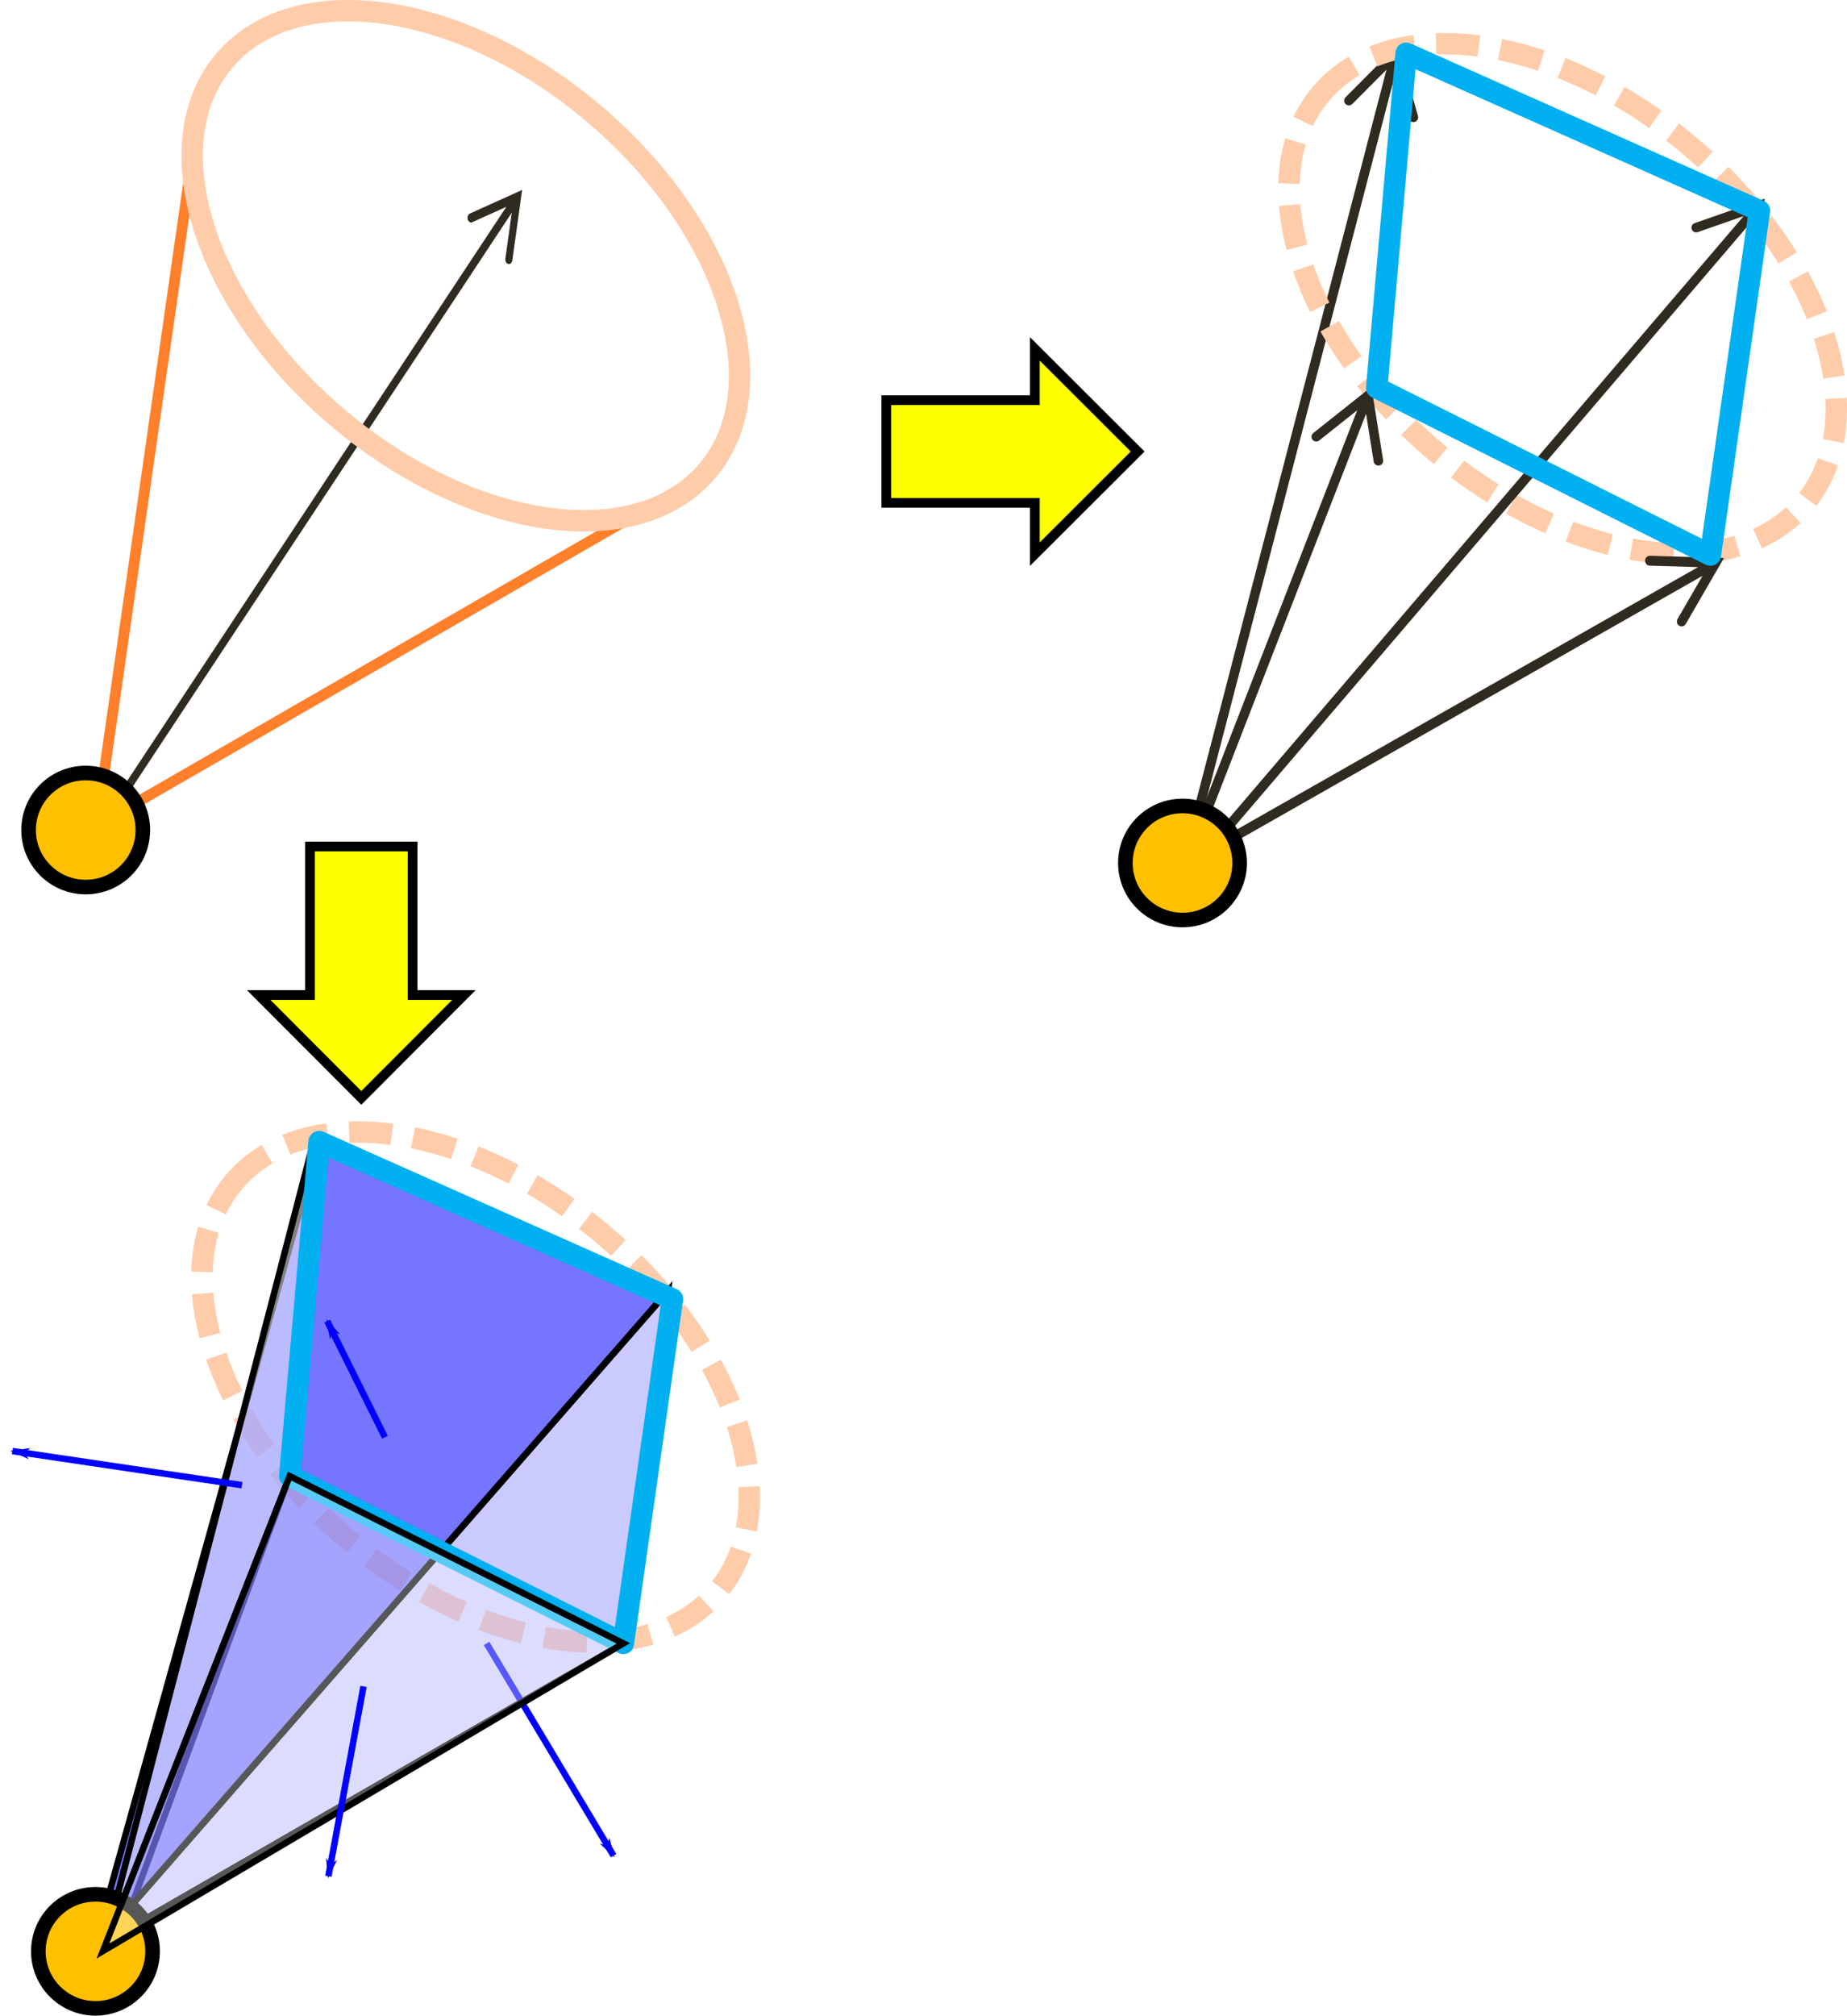 <?xml version="1.0" encoding="UTF-8" standalone="no"?>
<!-- Created with Inkscape (http://www.inkscape.org/) -->

<svg
   xmlns:dc="http://purl.org/dc/elements/1.1/"
   xmlns:cc="http://creativecommons.org/ns#"
   xmlns:rdf="http://www.w3.org/1999/02/22-rdf-syntax-ns#"
   xmlns:svg="http://www.w3.org/2000/svg"
   xmlns="http://www.w3.org/2000/svg"
   xmlns:sodipodi="http://sodipodi.sourceforge.net/DTD/sodipodi-0.dtd"
   xmlns:inkscape="http://www.inkscape.org/namespaces/inkscape"
   width="76.001mm"
   height="82.918mm"
   viewBox="0 0 76.001 82.918"
   version="1.1"
   id="svg4731"
   inkscape:version="0.92.4 (5da689c313, 2019-01-14)"
   sodipodi:docname="friction_cones_3d.svg">
  <defs
     id="defs4725">
    <marker
       inkscape:stockid="Arrow1Lend"
       orient="auto"
       refY="0"
       refX="0"
       id="Arrow1Lend-4-8-1-0"
       style="overflow:visible"
       inkscape:isstock="true">
      <path
         inkscape:connector-curvature="0"
         id="path1025-9-3-5-2"
         d="M 0,0 5,-5 -12.5,0 5,5 Z"
         style="fill:#0000ff;fill-opacity:1;fill-rule:evenodd;stroke:#0000ff;stroke-width:1pt;stroke-opacity:1"
         transform="matrix(-0.8,0,0,-0.8,-10,0)" />
    </marker>
    <marker
       inkscape:stockid="Arrow1Lend"
       orient="auto"
       refY="0"
       refX="0"
       id="Arrow1Lend-4-8-1-9"
       style="overflow:visible"
       inkscape:isstock="true">
      <path
         inkscape:connector-curvature="0"
         id="path1025-9-3-5-6"
         d="M 0,0 5,-5 -12.5,0 5,5 Z"
         style="fill:#0000ff;fill-opacity:1;fill-rule:evenodd;stroke:#0000ff;stroke-width:1pt;stroke-opacity:1"
         transform="matrix(-0.8,0,0,-0.8,-10,0)" />
    </marker>
    <marker
       inkscape:stockid="Arrow1Lend"
       orient="auto"
       refY="0"
       refX="0"
       id="Arrow1Lend-4-8"
       style="overflow:visible"
       inkscape:isstock="true">
      <path
         inkscape:connector-curvature="0"
         id="path1025-9-3"
         d="M 0,0 5,-5 -12.5,0 5,5 Z"
         style="fill:#0000ff;fill-opacity:1;fill-rule:evenodd;stroke:#0000ff;stroke-width:1pt;stroke-opacity:1"
         transform="matrix(-0.8,0,0,-0.8,-10,0)" />
    </marker>
    <marker
       inkscape:stockid="Arrow1Lend"
       orient="auto"
       refY="0"
       refX="0"
       id="Arrow1Lend-4-8-1"
       style="overflow:visible"
       inkscape:isstock="true">
      <path
         inkscape:connector-curvature="0"
         id="path1025-9-3-5"
         d="M 0,0 5,-5 -12.5,0 5,5 Z"
         style="fill:#0000ff;fill-opacity:1;fill-rule:evenodd;stroke:#0000ff;stroke-width:1pt;stroke-opacity:1"
         transform="matrix(-0.8,0,0,-0.8,-10,0)" />
    </marker>
  </defs>
  <sodipodi:namedview
     id="base"
     pagecolor="#ffffff"
     bordercolor="#666666"
     borderopacity="1.0"
     inkscape:pageopacity="0.0"
     inkscape:pageshadow="2"
     inkscape:zoom="0.35"
     inkscape:cx="-342.09002"
     inkscape:cy="-157.59055"
     inkscape:document-units="mm"
     inkscape:current-layer="layer1"
     showgrid="false"
     fit-margin-top="0"
     fit-margin-left="0"
     fit-margin-right="0"
     fit-margin-bottom="0" />
  <g
     inkscape:label="Layer 1"
     inkscape:groupmode="layer"
     id="layer1"
     transform="translate(-51.958,-24.22)">
    <path
       style="fill:none;stroke:#0000ff;stroke-width:0.265px;stroke-linecap:butt;stroke-linejoin:miter;stroke-opacity:1;marker-end:url(#Arrow1Lend-4-8-1)"
       d="m 71.979,91.825 5.225,8.732"
       id="path1020-7-1-8"
       inkscape:connector-curvature="0"
       sodipodi:nodetypes="cc" />
    <path
       style="fill:none;fill-rule:evenodd;stroke:#ff7f2a;stroke-width:0.441;stroke-linejoin:round;stroke-miterlimit:10"
       inkscape:connector-curvature="0"
       d="M 55.923,58.188 81.047,43.704"
       stroke-miterlimit="10"
       id="path842" />
    <path
       style="fill:none;fill-rule:evenodd;stroke:#ff7f2a;stroke-width:0.441;stroke-linejoin:round;stroke-miterlimit:10"
       inkscape:connector-curvature="0"
       d="m 56.098,57.019 4.073,-28.436"
       stroke-miterlimit="10"
       id="path844" />
    <path
       style="fill:#2f2b20;stroke-width:1;stroke-miterlimit:9.75;stroke-dasharray:none"
       inkscape:connector-curvature="0"
       d="m 56.145,58.508 17.221,-26.068 -0.222,-0.244 -17.221,26.067 z m 16.895,-23.581 0.403,-2.893 -2.149,0.971 c -0.076,0.034 -0.116,0.142 -0.089,0.24 0.027,0.098 0.11,0.15 0.186,0.116 l 1.913,-0.864 -0.192,-0.211 -0.359,2.576 c -0.014,0.102 0.038,0.2 0.118,0.219 0.079,0.019 0.155,-0.05 0.169,-0.152 z"
       id="path848" />
    <path
       style="fill:#ffc000;fill-opacity:1;fill-rule:evenodd;stroke:#000000;stroke-width:0.6;stroke-linejoin:round;stroke-miterlimit:10;stroke-dasharray:none"
       inkscape:connector-curvature="0"
       d="m 53.134,58.365 c 0,-1.296 1.052,-2.346 2.351,-2.346 1.298,0 2.351,1.05 2.351,2.346 0,1.296 -1.052,2.346 -2.351,2.346 -1.298,0 -2.351,-1.05 -2.351,-2.346 z"
       stroke-miterlimit="10"
       id="path856" />
    <path
       style="fill:#2f2b20;stroke-width:0.265"
       inkscape:connector-curvature="0"
       d="m 100.922,59.71 8.649,-33.227 -0.379,-0.098 -8.649,33.227 z m 9.384,-30.714 -0.827,-2.937 -2.155,2.164 c -0.076,0.077 -0.076,0.2 8e-4,0.277 0.077,0.076 0.201,0.076 0.277,-9.79e-4 l 1.918,-1.926 -0.328,-0.085 0.736,2.614 c 0.029,0.104 0.137,0.165 0.242,0.135 0.104,-0.029 0.165,-0.137 0.136,-0.241 z"
       id="path846-2" />
    <path
       style="fill:none;fill-rule:evenodd;stroke:#ffccaa;stroke-width:0.882;stroke-linejoin:round;stroke-miterlimit:10;stroke-dasharray:1.764, 0.882;stroke-dashoffset:0"
       inkscape:connector-curvature="0"
       d="m 106.332,28.057 c 2.935,-3.433 9.759,-2.432 15.241,2.236 5.482,4.668 7.546,11.234 4.611,14.667 -2.935,3.433 -9.759,2.432 -15.241,-2.236 -5.482,-4.668 -7.546,-11.234 -4.611,-14.667 z"
       stroke-miterlimit="10"
       id="path840-6" />
    <path
       style="fill:#2f2b20;stroke-width:0.265"
       inkscape:connector-curvature="0"
       d="m 101.352,59.865 23.12,-27.05 -0.298,-0.254 -23.12,27.05 z m 22.682,-24.47 0.542,-3.003 -2.886,1.007 c -0.102,0.036 -0.156,0.147 -0.12,0.249 0.036,0.102 0.147,0.156 0.25,0.12 l 2.569,-0.897 -0.257,-0.219 -0.482,2.673 c -0.019,0.106 0.052,0.208 0.158,0.227 0.106,0.019 0.208,-0.052 0.228,-0.158 z"
       id="path848-5" />
    <path
       style="fill:#2f2b20;stroke-width:0.265"
       inkscape:connector-curvature="0"
       d="m 100.915,59.909 21.735,-12.363 -0.187,-0.357 -21.735,12.363 z m 20.407,-10.017 1.574,-2.718 -3.044,-0.091 c -0.108,-0.003 -0.198,0.085 -0.201,0.198 -0.003,0.112 0.082,0.206 0.189,0.209 l 2.709,0.081 -0.161,-0.309 -1.401,2.419 c -0.056,0.096 -0.026,0.221 0.066,0.279 0.092,0.058 0.212,0.027 0.268,-0.069 z"
       id="path850-3" />
    <path
       style="fill:#2f2b20;stroke-width:0.265"
       inkscape:connector-curvature="0"
       d="m 100.915,59.909 7.516,-19.344 -0.365,-0.141 -7.516,19.344 z m 7.956,-16.763 -0.482,-3.013 -2.391,1.901 c -0.085,0.067 -0.099,0.19 -0.031,0.275 0.067,0.084 0.191,0.098 0.275,0.031 l 2.128,-1.692 -0.316,-0.122 0.429,2.682 c 0.017,0.107 0.117,0.179 0.224,0.162 0.107,-0.017 0.18,-0.117 0.163,-0.224 z"
       id="path852-8" />
    <path
       style="fill:none;fill-rule:evenodd;stroke:#00b0f0;stroke-width:0.882;stroke-linejoin:round;stroke-miterlimit:10"
       inkscape:connector-curvature="0"
       d="m 109.819,26.411 14.538,6.476 -2.019,14.167 -13.73,-6.881 z"
       stroke-miterlimit="10"
       id="path854-2" />
    <path
       style="fill:#ffc000;fill-opacity:1;fill-rule:evenodd;stroke:#000000;stroke-width:0.6;stroke-linejoin:round;stroke-miterlimit:10;stroke-dasharray:none"
       inkscape:connector-curvature="0"
       d="m 98.265,59.721 c 0,-1.296 1.052,-2.346 2.351,-2.346 1.298,0 2.351,1.05 2.351,2.346 0,1.296 -1.052,2.346 -2.351,2.346 -1.298,0 -2.351,-1.05 -2.351,-2.346 z"
       stroke-miterlimit="10"
       id="path856-9" />
    <path
       style="fill:none;fill-rule:evenodd;stroke:#ffccaa;stroke-width:0.882;stroke-linejoin:round;stroke-miterlimit:10"
       inkscape:connector-curvature="0"
       d="m 61.201,26.7 c 2.935,-3.433 9.759,-2.432 15.241,2.236 5.482,4.668 7.546,11.234 4.611,14.667 -2.935,3.433 -9.759,2.432 -15.241,-2.236 -5.482,-4.668 -7.546,-11.234 -4.611,-14.667 z"
       stroke-miterlimit="10"
       id="path840" />
    <path
       style="fill:#ffff00;fill-rule:evenodd;stroke:#000000;stroke-width:0.4;stroke-miterlimit:8;stroke-dasharray:none"
       inkscape:connector-curvature="0"
       d="m 88.428,40.683 h 6.112 v -2.111 l 4.231,4.222 -4.231,4.222 v -2.111 h -6.112 z"
       stroke-miterlimit="8"
       id="path838-9" />
    <path
       style="fill:#ffff00;fill-rule:evenodd;stroke:#000000;stroke-width:0.4;stroke-miterlimit:8;stroke-dasharray:none"
       inkscape:connector-curvature="0"
       d="m 68.936,59.041 v 6.112 h 2.111 l -4.222,4.231 -4.222,-4.231 h 2.111 v -6.112 z"
       stroke-miterlimit="8"
       id="path838-3-5" />
    <path
       style="fill:none;fill-rule:evenodd;stroke:#ffccaa;stroke-width:0.882;stroke-linejoin:round;stroke-miterlimit:10;stroke-dasharray:1.764, 0.882;stroke-dashoffset:0"
       inkscape:connector-curvature="0"
       d="m 61.603,72.827 c 2.935,-3.433 9.759,-2.432 15.241,2.236 5.482,4.668 7.546,11.234 4.611,14.667 -2.935,3.433 -9.759,2.432 -15.241,-2.236 -5.482,-4.668 -7.546,-11.234 -4.611,-14.667 z"
       stroke-miterlimit="10"
       id="path840-6-8" />
    <path
       style="fill:none;stroke:#000000;stroke-width:0.265px;stroke-linecap:butt;stroke-linejoin:miter;stroke-opacity:1"
       d="m 55.814,104.382 21.794,-12.557 -13.73,-6.881 -7.255,19.692 z"
       id="path1941"
       inkscape:connector-curvature="0" />
    <path
       style="fill:#0000ff;fill-opacity:0.208;stroke:#000000;stroke-width:0.265px;stroke-linecap:butt;stroke-linejoin:miter;stroke-opacity:1"
       d="M 55.814,104.382 77.608,91.825 79.445,77.331 Z"
       id="path1943"
       inkscape:connector-curvature="0" />
    <path
       style="fill:#0000ff;fill-opacity:0.54;stroke:#000000;stroke-width:0.265px;stroke-linecap:butt;stroke-linejoin:miter;stroke-opacity:1"
       d="M 55.814,104.382 79.445,77.331 65.09,71.182 Z"
       id="path1945"
       inkscape:connector-curvature="0" />
    <path
       style="fill:#ffffff;fill-opacity:0.51;stroke:#000000;stroke-width:0.265px;stroke-linecap:butt;stroke-linejoin:miter;stroke-opacity:1"
       d="m 56.193,104.48 7.685,-19.536 0.964,-13.69 z"
       id="path1947"
       inkscape:connector-curvature="0" />
    <path
       style="fill:#ffc000;fill-opacity:1;fill-rule:evenodd;stroke:#000000;stroke-width:0.6;stroke-linejoin:round;stroke-miterlimit:10;stroke-dasharray:none"
       inkscape:connector-curvature="0"
       d="m 53.535,104.492 c 0,-1.296 1.052,-2.346 2.351,-2.346 1.298,0 2.351,1.05 2.351,2.346 0,1.296 -1.052,2.346 -2.351,2.346 -1.298,0 -2.351,-1.05 -2.351,-2.346 z"
       stroke-miterlimit="10"
       id="path856-9-8" />
    <path
       style="fill:none;fill-rule:evenodd;stroke:#00b0f0;stroke-width:0.882;stroke-linejoin:round;stroke-miterlimit:10"
       inkscape:connector-curvature="0"
       d="m 65.09,71.182 14.538,6.476 -2.019,14.167 -13.73,-6.881 z"
       stroke-miterlimit="10"
       id="path854-2-1" />
    <path
       style="fill:#ffffff;fill-opacity:0.342;stroke:#000000;stroke-width:0.265px;stroke-linecap:butt;stroke-linejoin:miter;stroke-opacity:1"
       d="m 56.193,104.48 21.415,-12.656 -13.73,-6.881 z"
       id="path1967"
       inkscape:connector-curvature="0" />
    <path
       style="fill:none;stroke:#0000ff;stroke-width:0.265px;stroke-linecap:butt;stroke-linejoin:miter;stroke-opacity:1;marker-end:url(#Arrow1Lend-4-8)"
       d="m 66.916,93.594 -1.445,7.809"
       id="path1020-7-1"
       inkscape:connector-curvature="0"
       sodipodi:nodetypes="cc" />
    <path
       style="fill:none;stroke:#0000ff;stroke-width:0.265px;stroke-linecap:butt;stroke-linejoin:miter;stroke-opacity:1;marker-end:url(#Arrow1Lend-4-8-1-9)"
       d="m 61.913,85.315 -9.447,-1.401"
       id="path1020-7-1-8-1"
       inkscape:connector-curvature="0"
       sodipodi:nodetypes="cc" />
    <path
       style="fill:none;stroke:#0000ff;stroke-width:0.265px;stroke-linecap:butt;stroke-linejoin:miter;stroke-opacity:1;marker-end:url(#Arrow1Lend-4-8-1-0)"
       d="m 67.797,83.345 -2.375,-4.778"
       id="path1020-7-1-8-4"
       inkscape:connector-curvature="0"
       sodipodi:nodetypes="cc" />
  </g>
</svg>
